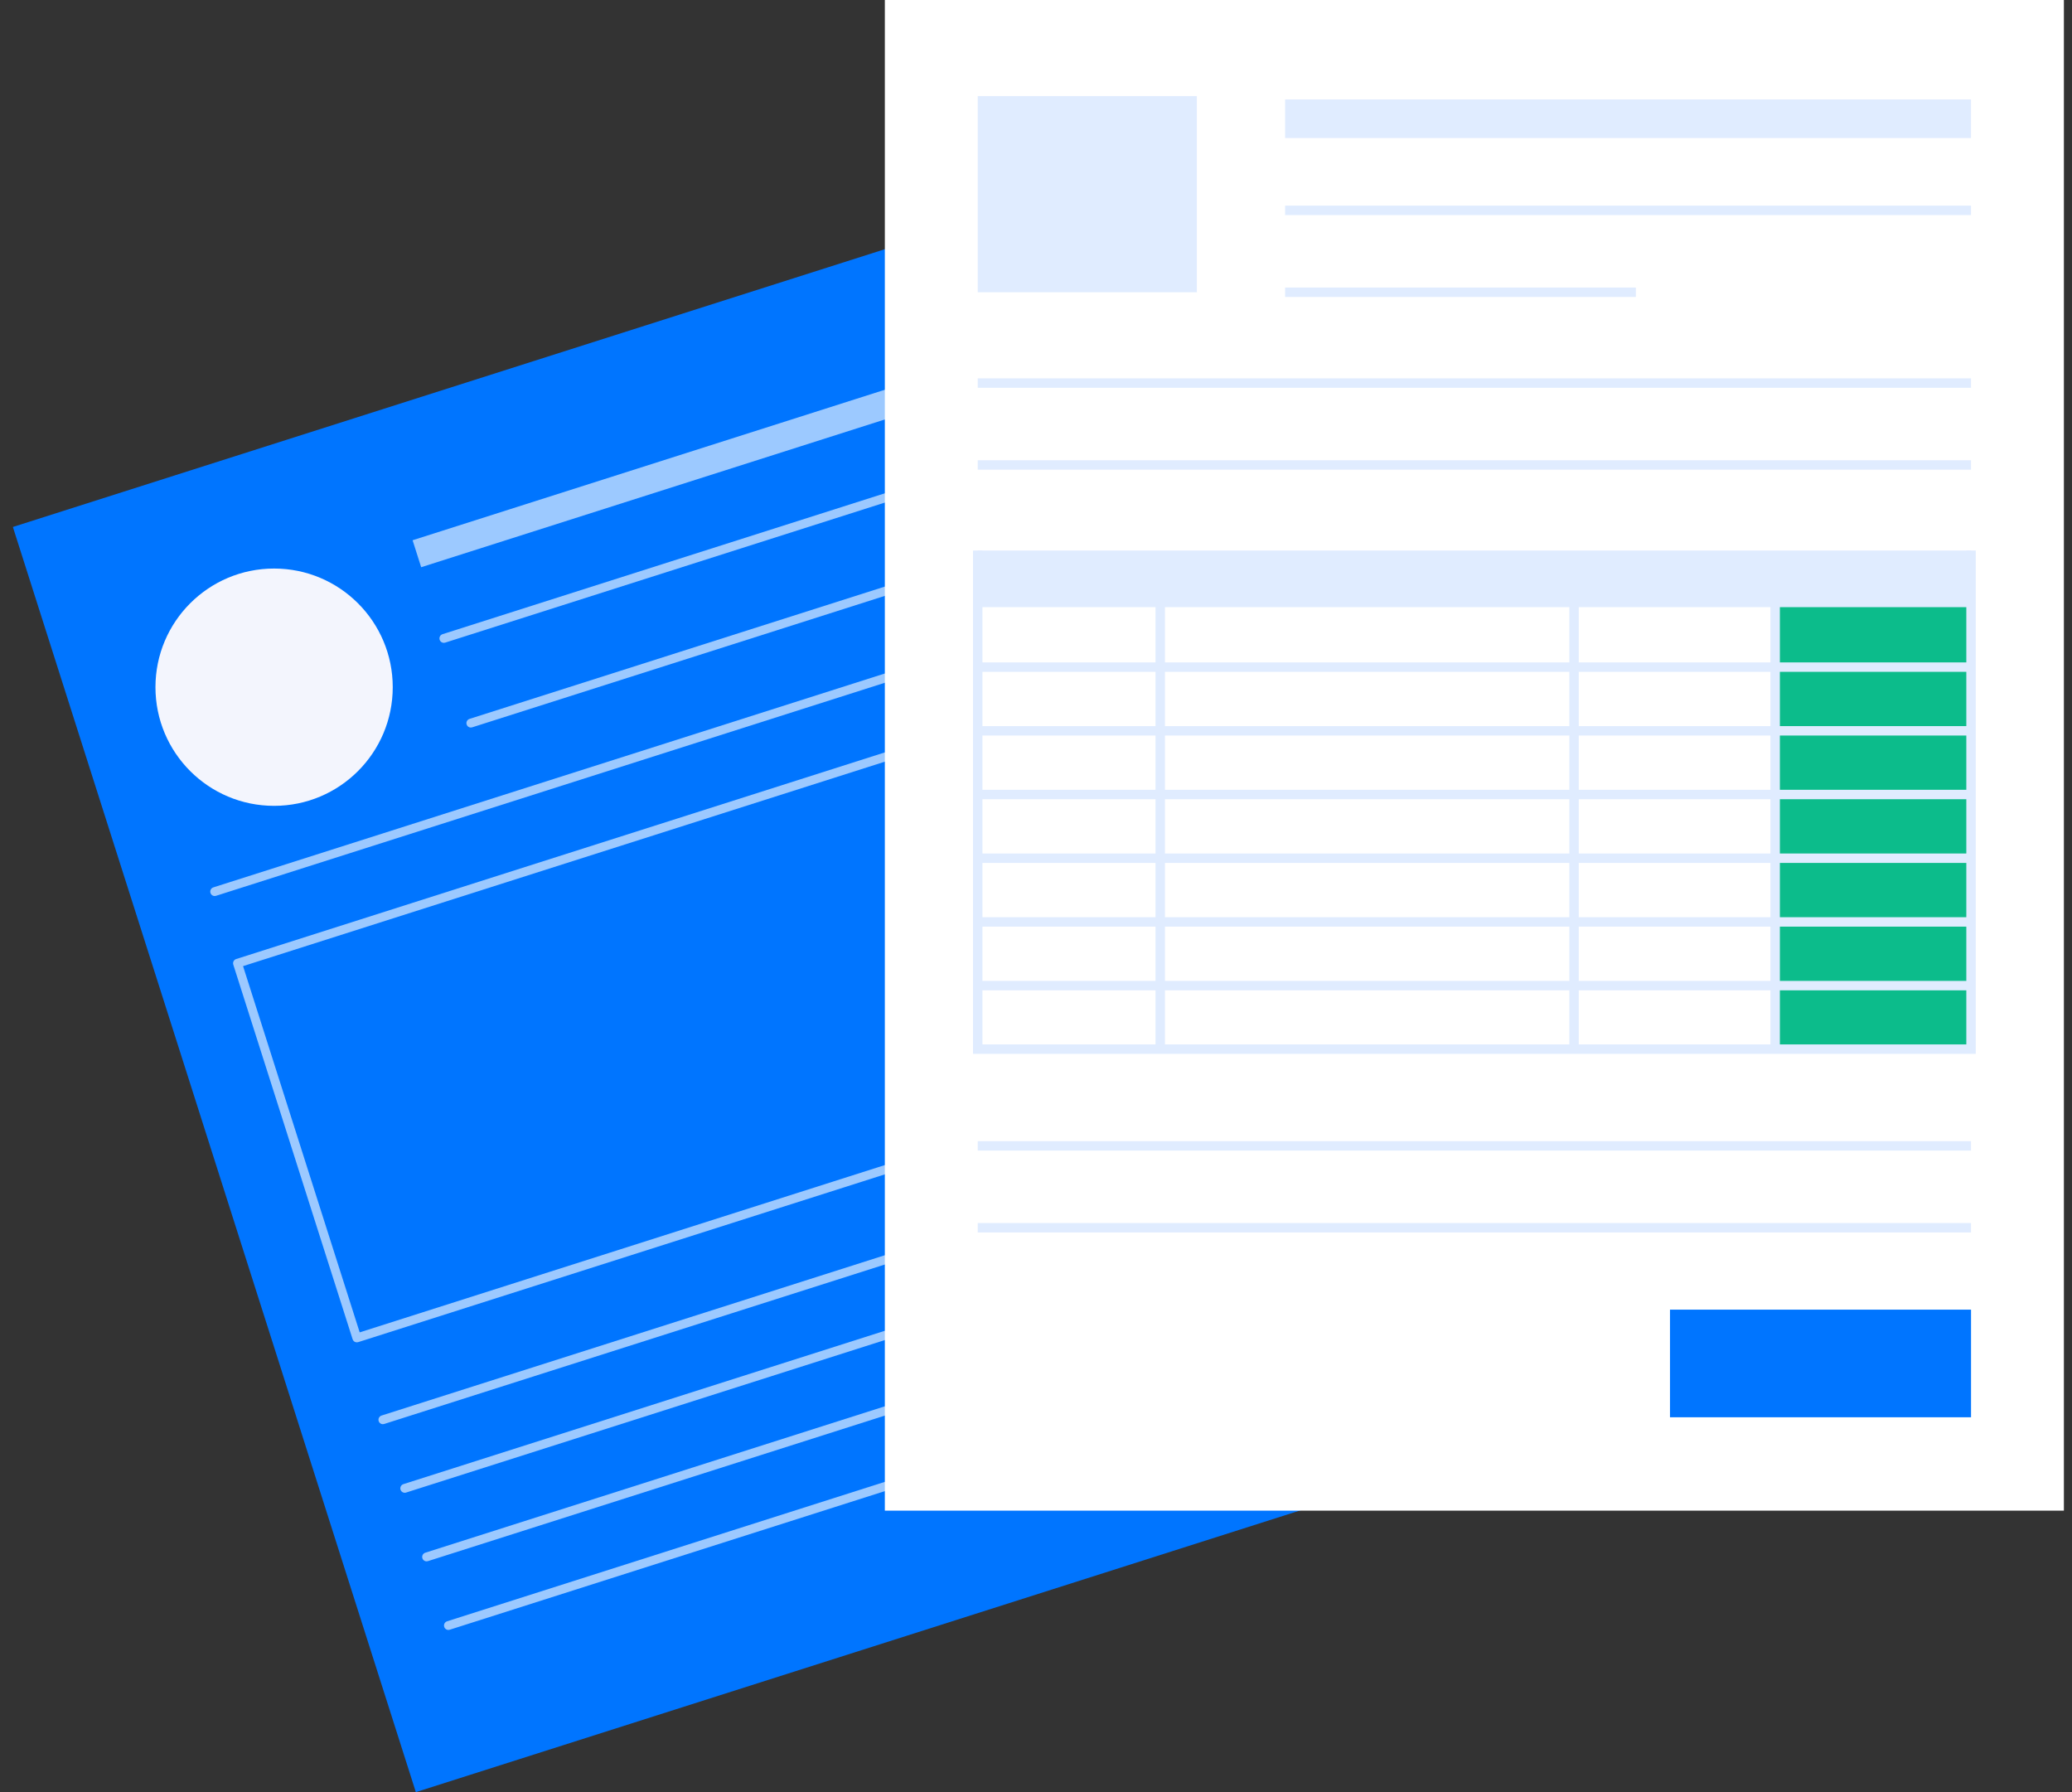 <svg width="148" height="128" viewBox="0 0 148 128" fill="none" xmlns="http://www.w3.org/2000/svg">
    <rect x="0" y="0" width="148" height="128" fill="#333333" stroke="none"/>
    <path d="M73.457 14.533L0.92 37.638L29.703 128L102.24 104.895L73.457 14.533Z" fill="#0075FF"/>
    <g opacity="0.61">
        <path d="M25.488 95.874C25.421 95.875 25.355 95.853 25.301 95.814C25.247 95.774 25.207 95.719 25.187 95.654L16.663 68.894C16.651 68.855 16.646 68.813 16.65 68.772C16.653 68.731 16.665 68.69 16.684 68.653C16.703 68.617 16.729 68.584 16.761 68.557C16.792 68.53 16.829 68.51 16.868 68.498L78.294 48.932C78.374 48.907 78.46 48.914 78.535 48.953C78.609 48.991 78.665 49.058 78.691 49.137L87.214 75.897C87.227 75.937 87.231 75.979 87.228 76.02C87.225 76.061 87.213 76.102 87.194 76.138C87.175 76.175 87.149 76.208 87.117 76.235C87.085 76.261 87.048 76.282 87.009 76.294L25.584 95.86C25.553 95.87 25.52 95.874 25.488 95.874ZM17.361 69.004L25.692 95.162L86.516 75.788L78.183 49.63L17.361 69.004Z" fill="white"/>
    </g>
    <g opacity="0.61">
        <path d="M27.349 101.72C27.274 101.72 27.201 101.693 27.144 101.644C27.086 101.595 27.049 101.527 27.037 101.453C27.025 101.378 27.041 101.302 27.081 101.238C27.12 101.174 27.182 101.126 27.254 101.103L88.679 81.538C88.759 81.512 88.845 81.52 88.92 81.558C88.994 81.597 89.05 81.663 89.076 81.743C89.101 81.823 89.094 81.909 89.055 81.984C89.017 82.058 88.95 82.114 88.871 82.14L27.445 101.704C27.414 101.715 27.382 101.72 27.349 101.72Z" fill="white"/>
    </g>
    <g opacity="0.61">
        <path d="M28.911 106.618C28.836 106.618 28.763 106.591 28.706 106.542C28.649 106.493 28.611 106.425 28.599 106.351C28.588 106.276 28.603 106.2 28.643 106.136C28.683 106.072 28.744 106.024 28.815 106.002L90.24 86.436C90.28 86.423 90.322 86.417 90.364 86.42C90.406 86.423 90.447 86.435 90.484 86.454C90.522 86.472 90.555 86.499 90.582 86.531C90.609 86.562 90.63 86.6 90.643 86.639C90.655 86.68 90.66 86.722 90.656 86.763C90.653 86.805 90.641 86.846 90.621 86.883C90.601 86.92 90.575 86.953 90.542 86.98C90.51 87.006 90.472 87.026 90.432 87.038L29.007 106.603C28.976 106.613 28.944 106.619 28.911 106.618Z" fill="white"/>
    </g>
    <g opacity="0.61">
        <path d="M30.472 111.517C30.396 111.517 30.324 111.49 30.267 111.441C30.209 111.392 30.172 111.324 30.16 111.249C30.148 111.175 30.164 111.099 30.203 111.035C30.243 110.971 30.304 110.923 30.376 110.9L91.801 91.334C91.881 91.309 91.968 91.316 92.042 91.355C92.116 91.393 92.172 91.46 92.198 91.539C92.223 91.619 92.216 91.706 92.177 91.78C92.139 91.855 92.073 91.911 91.993 91.936L30.568 111.501C30.537 111.512 30.505 111.517 30.472 111.517Z" fill="white"/>
    </g>
    <g opacity="0.61">
        <path d="M32.03 116.416C31.955 116.416 31.882 116.389 31.825 116.339C31.768 116.29 31.73 116.223 31.719 116.148C31.707 116.074 31.722 115.998 31.762 115.934C31.802 115.869 31.863 115.822 31.934 115.799L93.36 96.233C93.399 96.22 93.441 96.216 93.482 96.219C93.524 96.223 93.564 96.234 93.601 96.253C93.638 96.272 93.67 96.299 93.697 96.33C93.724 96.362 93.744 96.399 93.757 96.438C93.769 96.478 93.774 96.519 93.77 96.561C93.767 96.602 93.755 96.642 93.736 96.679C93.717 96.716 93.691 96.749 93.659 96.775C93.628 96.802 93.591 96.822 93.551 96.835L32.126 116.4C32.095 116.41 32.063 116.416 32.03 116.416Z" fill="white"/>
    </g>
    <g opacity="0.61">
        <path d="M15.335 63.997C15.26 63.997 15.187 63.97 15.13 63.921C15.073 63.871 15.035 63.804 15.023 63.729C15.012 63.655 15.027 63.579 15.067 63.515C15.106 63.45 15.168 63.403 15.239 63.38L76.665 43.815C76.744 43.789 76.831 43.796 76.905 43.835C76.98 43.873 77.036 43.94 77.061 44.02C77.087 44.099 77.079 44.186 77.041 44.261C77.002 44.335 76.936 44.391 76.856 44.416L15.431 63.982C15.4 63.992 15.368 63.997 15.335 63.997Z" fill="white"/>
    </g>
    <g opacity="0.61">
        <path d="M33.632 51.963C33.557 51.963 33.484 51.936 33.427 51.887C33.37 51.837 33.332 51.77 33.32 51.695C33.309 51.621 33.324 51.545 33.364 51.481C33.403 51.417 33.464 51.369 33.536 51.346L74.871 38.18C74.95 38.156 75.036 38.164 75.11 38.202C75.183 38.241 75.238 38.307 75.264 38.386C75.289 38.465 75.282 38.551 75.244 38.625C75.207 38.699 75.141 38.755 75.063 38.782L33.728 51.948C33.697 51.958 33.664 51.963 33.632 51.963Z" fill="white"/>
    </g>
    <g opacity="0.61">
        <path d="M70.804 25.416L29.471 38.586L30.084 40.512L71.418 27.342L70.804 25.416Z" fill="white"/>
    </g>
    <g opacity="0.61">
        <path d="M31.704 45.913C31.629 45.913 31.556 45.886 31.499 45.837C31.442 45.788 31.404 45.72 31.392 45.646C31.381 45.571 31.396 45.495 31.436 45.431C31.475 45.367 31.537 45.319 31.608 45.296L72.943 32.13C72.982 32.118 73.024 32.113 73.065 32.117C73.107 32.12 73.147 32.132 73.184 32.151C73.221 32.17 73.253 32.196 73.28 32.227C73.307 32.259 73.327 32.296 73.34 32.335C73.352 32.375 73.357 32.416 73.353 32.458C73.35 32.499 73.338 32.539 73.319 32.576C73.3 32.613 73.274 32.646 73.243 32.673C73.211 32.699 73.174 32.72 73.135 32.732L31.8 45.898C31.769 45.908 31.737 45.913 31.704 45.913Z" fill="white"/>
    </g>
    <path d="M19.578 57.556C24.259 57.556 28.053 53.762 28.053 49.081C28.053 44.401 24.259 40.607 19.578 40.607C14.898 40.607 11.104 44.401 11.104 49.081C11.104 53.762 14.898 57.556 19.578 57.556Z" fill="#F3F5FD"/>
    <path d="M147.421 0H63.203V107.895H147.421V0Z" fill="white"/>
    <path d="M85.488 6.863H69.838V20.874H85.488V6.863Z" fill="#E0ECFF"/>
    <path d="M140.788 41.342H126.799V74.933H140.788V41.342Z" fill="#0CBC8B"/>
    <path d="M140.788 39.32H69.838V43.365H140.788V39.32Z" fill="#E0ECFF"/>
    <path d="M141.125 75.269H69.502V39.32H70.175V74.596H140.452V39.32H141.125V75.269Z" fill="#E0ECFF"/>
    <path d="M83.21 41.342H82.537V74.933H83.21V41.342Z" fill="#E0ECFF"/>
    <path d="M140.789 47.311H69.842V47.984H140.789V47.311Z" fill="#E0ECFF"/>
    <path d="M140.789 51.861H69.842V52.534H140.789V51.861Z" fill="#E0ECFF"/>
    <path d="M140.789 56.41H69.842V57.083H140.789V56.41Z" fill="#E0ECFF"/>
    <path d="M140.789 60.96H69.842V61.633H140.789V60.96Z" fill="#E0ECFF"/>
    <path d="M140.789 65.51H69.842V66.183H140.789V65.51Z" fill="#E0ECFF"/>
    <path d="M140.789 70.059H69.842V70.733H140.789V70.059Z" fill="#E0ECFF"/>
    <path d="M112.769 41.342H112.096V74.933H112.769V41.342Z" fill="#E0ECFF"/>
    <path d="M127.134 41.342H126.461V74.933H127.134V41.342Z" fill="#E0ECFF"/>
    <path d="M140.788 93.539H119.285V101.226H140.788V93.539Z" fill="#0075FF"/>
    <path d="M140.788 81.505H69.838V82.178H140.788V81.505Z" fill="#E0ECFF"/>
    <path d="M140.788 87.354H69.838V88.027H140.788V87.354Z" fill="#E0ECFF"/>
    <path d="M140.786 14.688H91.793V15.362H140.786V14.688Z" fill="#E0ECFF"/>
    <path d="M116.848 20.537H91.793V21.21H116.848V20.537Z" fill="#E0ECFF"/>
    <path d="M140.788 27.024H69.838V27.697H140.788V27.024Z" fill="#E0ECFF"/>
    <path d="M140.788 32.873H69.838V33.546H140.788V32.873Z" fill="#E0ECFF"/>
    <path d="M140.786 7.102H91.793V9.86H140.786V7.102Z" fill="#E0ECFF"/>
</svg>
